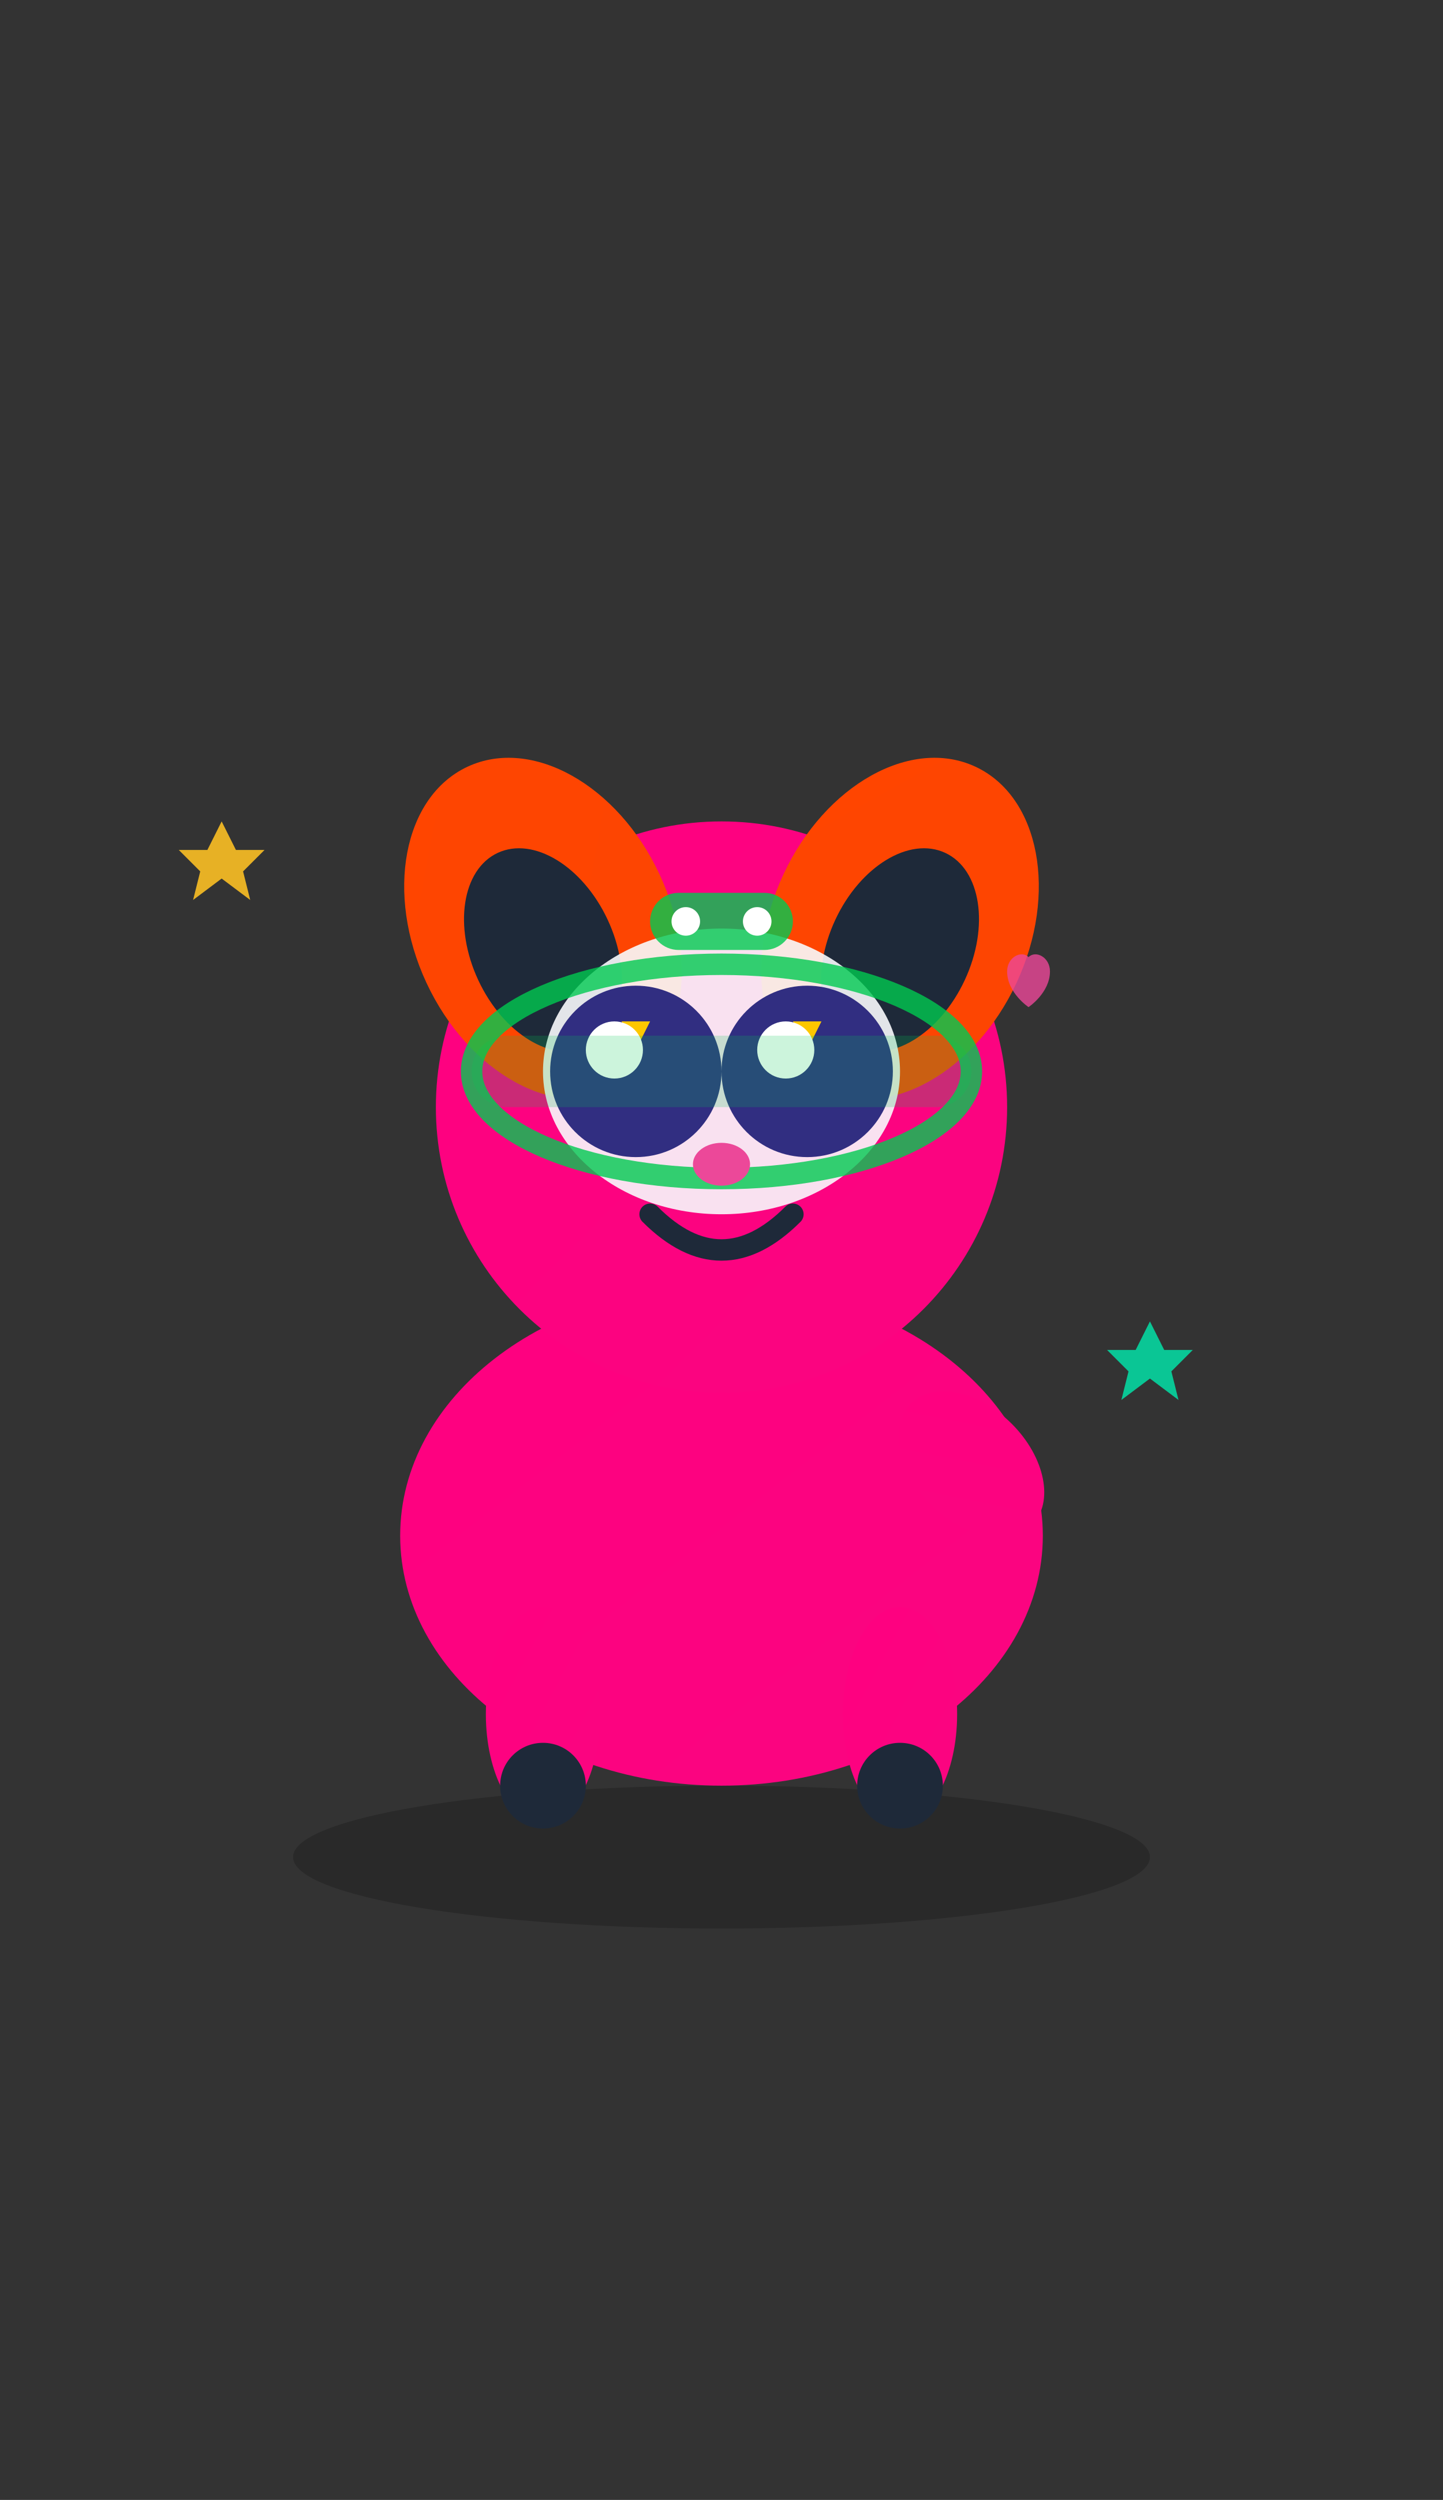 <svg width="97" height="168" viewBox="0 0 97 168" fill="none" xmlns="http://www.w3.org/2000/svg">
<rect x="0" y="0" width="97" height="168" fill="#333333" stroke="none"/>
<path d="M48.5 129.6C64.406 129.6 77.3 127.451 77.3 124.8C77.3 122.149 64.406 120 48.5 120C32.594 120 19.7 122.149 19.7 124.8C19.7 127.451 32.594 129.6 48.5 129.6Z" fill="black" fill-opacity="0.2"/>
<path d="M48.5 120C60.429 120 70.1 112.478 70.1 103.2C70.1 93.922 60.429 86.4 48.5 86.4C36.571 86.4 26.9 93.922 26.9 103.2C26.9 112.478 36.571 120 48.5 120Z" fill="url(#paint0_linear_8_1461)"/>
<path d="M48.5 93.6C59.104 93.6 67.7 85.004 67.7 74.4C67.7 63.796 59.104 55.2 48.5 55.2C37.896 55.2 29.3 63.796 29.3 74.4C29.3 85.004 37.896 93.6 48.5 93.6Z" fill="url(#paint1_linear_8_1461)"/>
<path d="M41.571 73.276C45.896 71.259 47.131 64.755 44.331 58.749C41.53 52.742 35.753 49.508 31.429 51.524C27.104 53.541 25.869 60.045 28.669 66.052C31.47 72.058 37.247 75.292 41.571 73.276Z" fill="url(#paint2_linear_8_1461)"/>
<path d="M55.429 73.276C59.753 75.292 65.53 72.058 68.331 66.052C71.131 60.045 69.896 53.541 65.571 51.524C61.247 49.508 55.47 52.742 52.669 58.749C49.869 64.755 51.104 71.259 55.429 73.276Z" fill="url(#paint3_linear_8_1461)"/>
<path d="M39.543 70.365C41.946 69.245 42.531 65.415 40.85 61.811C39.17 58.208 35.86 56.194 33.457 57.315C31.055 58.435 30.469 62.265 32.15 65.869C33.83 69.472 37.14 71.486 39.543 70.365Z" fill="#1E2939"/>
<path d="M57.457 70.365C59.86 71.486 63.17 69.472 64.85 65.869C66.531 62.265 65.945 58.435 63.543 57.315C61.14 56.194 57.83 58.208 56.15 61.811C54.469 65.415 55.055 69.245 57.457 70.365Z" fill="#1E2939"/>
<path opacity="0.9" d="M48.5 81.6C55.127 81.6 60.5 77.302 60.5 72C60.5 66.698 55.127 62.4 48.5 62.4C41.873 62.4 36.5 66.698 36.5 72C36.5 77.302 41.873 81.6 48.5 81.6Z" fill="#F8FAFC"/>
<path d="M42.74 77.76C45.921 77.76 48.5 75.181 48.5 72C48.5 68.819 45.921 66.24 42.74 66.24C39.559 66.24 36.98 68.819 36.98 72C36.98 75.181 39.559 77.76 42.74 77.76Z" fill="url(#paint4_radial_8_1461)"/>
<path d="M54.26 77.76C57.441 77.76 60.02 75.181 60.02 72C60.02 68.819 57.441 66.24 54.26 66.24C51.079 66.24 48.5 68.819 48.5 72C48.5 75.181 51.079 77.76 54.26 77.76Z" fill="url(#paint5_radial_8_1461)"/>
<path d="M42.74 70.56L43.7 68.64H41.78L42.74 70.56Z" fill="#FDC700"/>
<path d="M54.26 70.56L55.22 68.64H53.3L54.26 70.56Z" fill="#FDC700"/>
<path d="M41.3 72.48C42.36 72.48 43.22 71.62 43.22 70.56C43.22 69.5 42.36 68.64 41.3 68.64C40.24 68.64 39.38 69.5 39.38 70.56C39.38 71.62 40.24 72.48 41.3 72.48Z" fill="white"/>
<path d="M52.82 72.48C53.88 72.48 54.74 71.62 54.74 70.56C54.74 69.5 53.88 68.64 52.82 68.64C51.76 68.64 50.9 69.5 50.9 70.56C50.9 71.62 51.76 72.48 52.82 72.48Z" fill="white"/>
<path opacity="0.8" d="M48.5 79.2C57.778 79.2 65.3 75.977 65.3 72C65.3 68.024 57.778 64.8 48.5 64.8C39.222 64.8 31.7 68.024 31.7 72C31.7 75.977 39.222 79.2 48.5 79.2Z" stroke="#00C950" stroke-width="1.44"/>
<path d="M62.9 69.6H34.1C32.775 69.6 31.7 70.674 31.7 72C31.7 73.326 32.775 74.4 34.1 74.4H62.9C64.225 74.4 65.3 73.326 65.3 72C65.3 70.674 64.225 69.6 62.9 69.6Z" fill="#00C950" fill-opacity="0.2"/>
<path d="M48.5 79.68C49.56 79.68 50.42 79.035 50.42 78.24C50.42 77.445 49.56 76.8 48.5 76.8C47.44 76.8 46.58 77.445 46.58 78.24C46.58 79.035 47.44 79.68 48.5 79.68Z" fill="url(#paint6_linear_8_1461)"/>
<path d="M43.7 81.6C46.9 84.8 50.1 84.8 53.3 81.6" stroke="#1E2939" stroke-width="1.44" stroke-linecap="round"/>
<path d="M36.5 122.4C38.621 122.4 40.34 119.176 40.34 115.2C40.34 111.224 38.621 108 36.5 108C34.379 108 32.66 111.224 32.66 115.2C32.66 119.176 34.379 122.4 36.5 122.4Z" fill="url(#paint7_linear_8_1461)"/>
<path d="M60.5 122.4C62.621 122.4 64.34 119.176 64.34 115.2C64.34 111.224 62.621 108 60.5 108C58.379 108 56.66 111.224 56.66 115.2C56.66 119.176 58.379 122.4 60.5 122.4Z" fill="url(#paint8_linear_8_1461)"/>
<path d="M36.5 122.88C38.091 122.88 39.38 121.591 39.38 120C39.38 118.409 38.091 117.12 36.5 117.12C34.909 117.12 33.62 118.409 33.62 120C33.62 121.591 34.909 122.88 36.5 122.88Z" fill="#1E2939"/>
<path d="M60.5 122.88C62.091 122.88 63.38 121.591 63.38 120C63.38 118.409 62.091 117.12 60.5 117.12C58.909 117.12 57.62 118.409 57.62 120C57.62 121.591 58.909 122.88 60.5 122.88Z" fill="#1E2939"/>
<path d="M62.584 101.115C64.834 103.365 67.873 103.973 69.373 102.473C70.872 100.973 70.264 97.934 68.015 95.685C65.766 93.435 62.727 92.828 61.227 94.327C59.727 95.827 60.335 98.866 62.584 101.115Z" fill="url(#paint9_linear_8_1461)"/>
<path opacity="0.8" d="M51.38 60H45.62C44.56 60 43.7 60.86 43.7 61.92C43.7 62.98 44.56 63.84 45.62 63.84H51.38C52.44 63.84 53.3 62.98 53.3 61.92C53.3 60.86 52.44 60 51.38 60Z" fill="#00C950"/>
<path d="M46.1 62.88C46.63 62.88 47.06 62.45 47.06 61.92C47.06 61.39 46.63 60.96 46.1 60.96C45.57 60.96 45.14 61.39 45.14 61.92C45.14 62.45 45.57 62.88 46.1 62.88Z" fill="white"/>
<path d="M50.9 62.88C51.43 62.88 51.86 62.45 51.86 61.92C51.86 61.39 51.43 60.96 50.9 60.96C50.37 60.96 49.94 61.39 49.94 61.92C49.94 62.45 50.37 62.88 50.9 62.88Z" fill="white"/>
<path opacity="0.8" d="M67.7 65.28C67.7 64.32 68.66 63.84 69.14 64.32C69.62 63.84 70.58 64.32 70.58 65.28C70.58 66.72 69.14 67.68 69.14 67.68C69.14 67.68 67.7 66.72 67.7 65.28Z" fill="#EC4899"/>
<g opacity="0.9">
<path d="M14.9 55.2L15.86 57.12H17.78L16.34 58.56L16.82 60.48L14.9 59.04L12.98 60.48L13.46 58.56L12.02 57.12H13.94L14.9 55.2Z" fill="#FBBF24"/>
<path d="M77.3 88.8L78.26 90.72H80.18L78.74 92.16L79.22 94.08L77.3 92.64L75.38 94.08L75.86 92.16L74.42 90.72H76.34L77.3 88.8Z" fill="#06D6A0"/>
</g>
<defs>
<linearGradient id="paint0_linear_8_1461" x1="26.9" y1="86.4" x2="3283.52" y2="4273.48" gradientUnits="userSpaceOnUse">
<stop stop-color="#FF0080"/>
<stop offset="0.5" stop-color="#00FF80"/>
<stop offset="1" stop-color="#8000FF"/>
</linearGradient>
<linearGradient id="paint1_linear_8_1461" x1="29.3" y1="55.2" x2="3869.3" y2="3895.2" gradientUnits="userSpaceOnUse">
<stop stop-color="#FF0080"/>
<stop offset="0.5" stop-color="#00FF80"/>
<stop offset="1" stop-color="#8000FF"/>
</linearGradient>
<linearGradient id="paint2_linear_8_1461" x1="23.598" y1="55.176" x2="2779" y2="578.501" gradientUnits="userSpaceOnUse">
<stop stop-color="#FF4500"/>
<stop offset="1" stop-color="#0080FF"/>
</linearGradient>
<linearGradient id="paint3_linear_8_1461" x1="57.741" y1="47.873" x2="1427.99" y2="2495.02" gradientUnits="userSpaceOnUse">
<stop stop-color="#FF4500"/>
<stop offset="1" stop-color="#0080FF"/>
</linearGradient>
<radialGradient id="paint4_radial_8_1461" cx="0" cy="0" r="1" gradientUnits="userSpaceOnUse" gradientTransform="translate(612.98 411.84) scale(5.76)">
<stop stop-color="#06B6D4"/>
<stop offset="0.7" stop-color="#1E40AF"/>
<stop offset="1" stop-color="#312E81"/>
</radialGradient>
<radialGradient id="paint5_radial_8_1461" cx="0" cy="0" r="1" gradientUnits="userSpaceOnUse" gradientTransform="translate(624.5 411.84) scale(5.76)">
<stop stop-color="#06B6D4"/>
<stop offset="0.7" stop-color="#1E40AF"/>
<stop offset="1" stop-color="#312E81"/>
</radialGradient>
<linearGradient id="paint6_linear_8_1461" x1="46.58" y1="76.8" x2="323.06" y2="445.44" gradientUnits="userSpaceOnUse">
<stop stop-color="#EC4899"/>
<stop offset="1" stop-color="#BE185D"/>
</linearGradient>
<linearGradient id="paint7_linear_8_1461" x1="32.66" y1="108" x2="1228.51" y2="745.785" gradientUnits="userSpaceOnUse">
<stop stop-color="#FF0080"/>
<stop offset="0.5" stop-color="#00FF80"/>
<stop offset="1" stop-color="#8000FF"/>
</linearGradient>
<linearGradient id="paint8_linear_8_1461" x1="56.66" y1="108" x2="1252.51" y2="745.785" gradientUnits="userSpaceOnUse">
<stop stop-color="#FF0080"/>
<stop offset="0.5" stop-color="#00FF80"/>
<stop offset="1" stop-color="#8000FF"/>
</linearGradient>
<linearGradient id="paint9_linear_8_1461" x1="63.942" y1="91.612" x2="-186.7" y2="1344.82" gradientUnits="userSpaceOnUse">
<stop stop-color="#FF0080"/>
<stop offset="0.5" stop-color="#00FF80"/>
<stop offset="1" stop-color="#8000FF"/>
</linearGradient>
</defs>
</svg>
